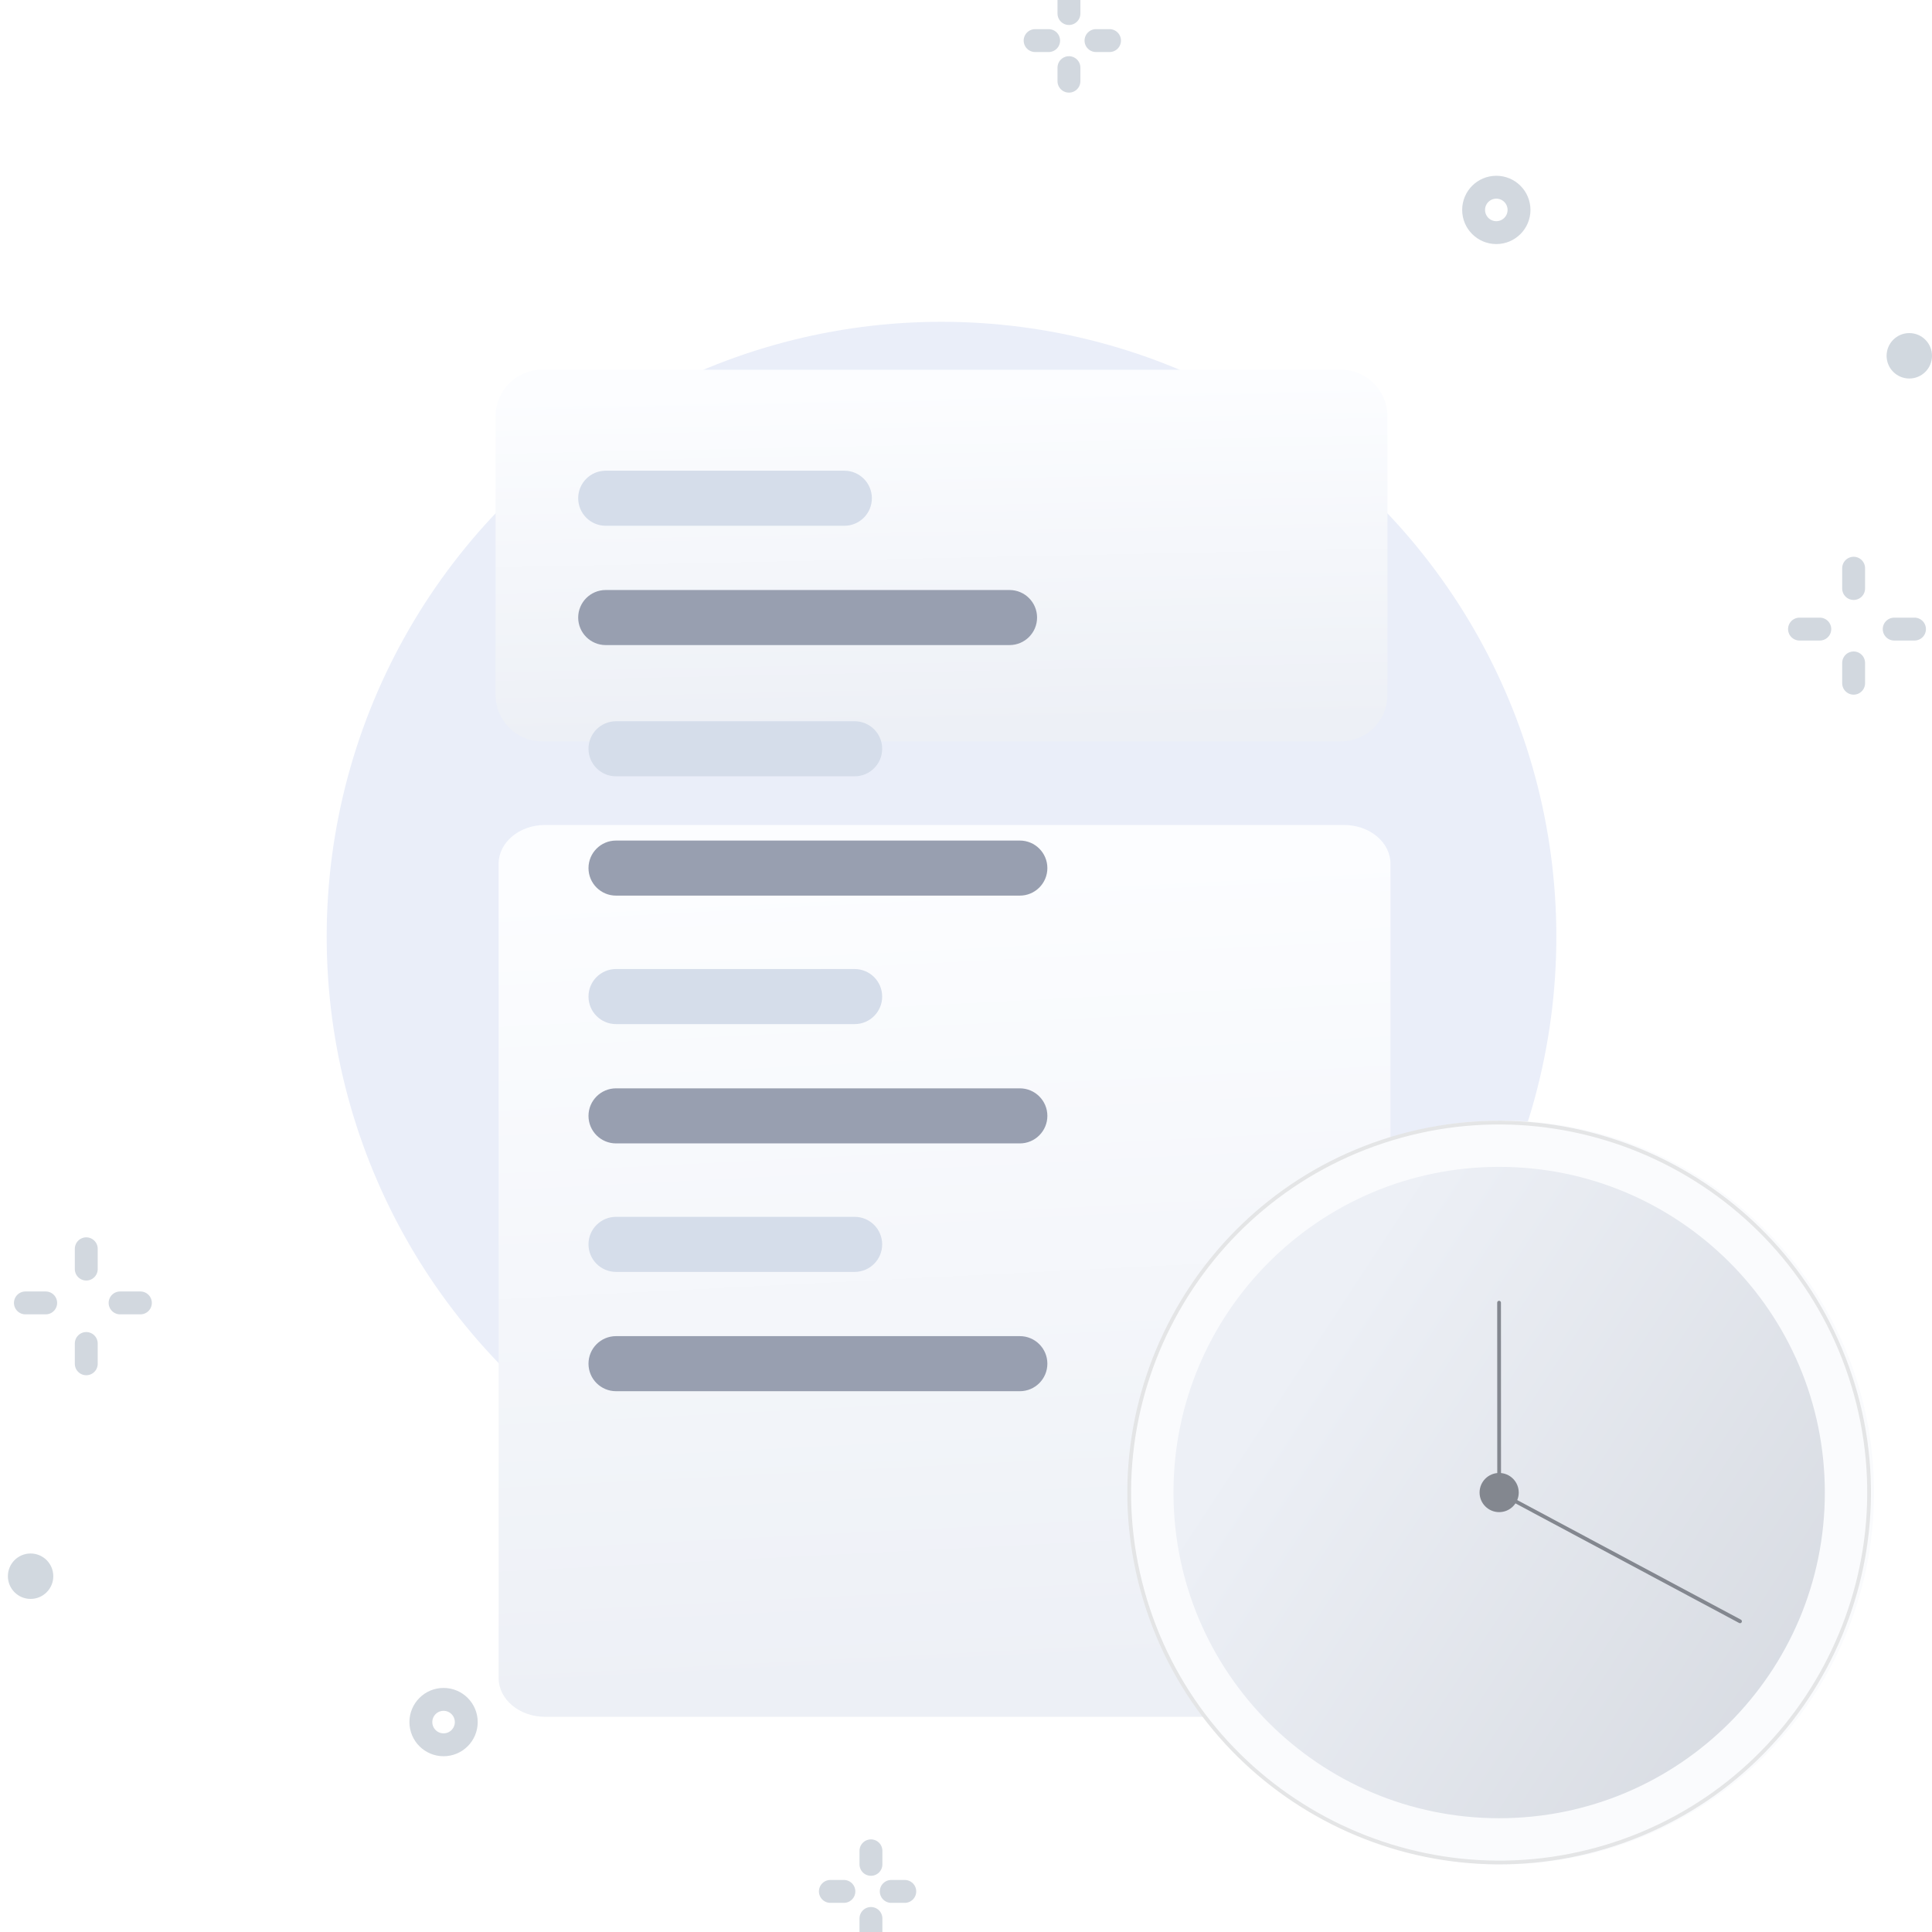 <svg width="200" height="200" viewBox="0 0 200 200" fill="none" xmlns="http://www.w3.org/2000/svg">
<g clip-path="url(#clip0_291_8599)">
<circle cx="97.465" cy="96.959" r="63.647" fill="#EAEEF9"/>
<g filter="url(#filter0_dd_291_8599)">
<path d="M138.818 16H56.112C53.456 16 51.304 18.153 51.304 20.808V49.66C51.304 52.315 53.456 54.468 56.112 54.468H138.818C141.474 54.468 143.627 52.315 143.627 49.66V20.808C143.627 18.153 141.474 16 138.818 16Z" fill="url(#paint0_linear_291_8599)"/>
<path d="M104.507 38.801H62.704C61.13 38.801 59.854 40.077 59.854 41.651C59.854 43.225 61.13 44.501 62.704 44.501H104.507C106.081 44.501 107.357 43.225 107.357 41.651C107.357 40.077 106.081 38.801 104.507 38.801Z" fill="#989FB0"/>
<path d="M87.406 26.45H62.704C61.13 26.45 59.854 27.726 59.854 29.3C59.854 30.875 61.13 32.151 62.704 32.151H87.406C88.98 32.151 90.256 30.875 90.256 29.3C90.256 27.726 88.98 26.45 87.406 26.45Z" fill="#D5DDEA"/>
</g>
<path d="M90.16 200V198.599" stroke="#D2D8DF" stroke-width="2.369" stroke-linecap="round"/>
<path d="M85.959 195.798H87.359" stroke="#D2D8DF" stroke-width="2.369" stroke-linecap="round"/>
<path d="M90.16 191.597V192.997" stroke="#D2D8DF" stroke-width="2.369" stroke-linecap="round"/>
<path d="M93.662 195.798H92.262" stroke="#D2D8DF" stroke-width="2.369" stroke-linecap="round"/>
<path d="M8.93 141.179V139.078" stroke="#D2D8DF" stroke-width="2.369" stroke-linecap="round"/>
<path d="M2.629 134.877H4.73" stroke="#D2D8DF" stroke-width="2.369" stroke-linecap="round"/>
<path d="M8.93 129.274V131.375" stroke="#D2D8DF" stroke-width="2.369" stroke-linecap="round"/>
<path d="M14.533 134.877H12.432" stroke="#D2D8DF" stroke-width="2.369" stroke-linecap="round"/>
<path fill-rule="evenodd" clip-rule="evenodd" d="M5.517 163.168C5.517 161.869 4.465 160.817 3.167 160.817C1.868 160.817 0.817 161.869 0.817 163.168C0.817 164.466 1.868 165.519 3.167 165.519C4.465 165.519 5.517 164.466 5.517 163.168Z" fill="#D1D8DF"/>
<path fill-rule="evenodd" clip-rule="evenodd" d="M48.268 178.269C48.268 176.971 47.216 175.919 45.918 175.919C44.621 175.919 43.568 176.971 43.568 178.269C43.568 179.568 44.621 180.62 45.918 180.62C47.216 180.62 48.268 179.568 48.268 178.269Z" stroke="#D2D8DF" stroke-width="2.369" stroke-linecap="round"/>
<path d="M110.657 0V1.401" stroke="#D2D8DF" stroke-width="2.369" stroke-linecap="round"/>
<path d="M114.858 4.202H113.457" stroke="#D2D8DF" stroke-width="2.369" stroke-linecap="round"/>
<path d="M110.657 8.403V7.003" stroke="#D2D8DF" stroke-width="2.369" stroke-linecap="round"/>
<path d="M107.155 4.202H108.555" stroke="#D2D8DF" stroke-width="2.369" stroke-linecap="round"/>
<path d="M191.887 58.821V60.922" stroke="#D2D8DF" stroke-width="2.369" stroke-linecap="round"/>
<path d="M198.188 65.123H196.087" stroke="#D2D8DF" stroke-width="2.369" stroke-linecap="round"/>
<path d="M191.887 70.726V68.625" stroke="#D2D8DF" stroke-width="2.369" stroke-linecap="round"/>
<path d="M186.284 65.123H188.385" stroke="#D2D8DF" stroke-width="2.369" stroke-linecap="round"/>
<path fill-rule="evenodd" clip-rule="evenodd" d="M195.3 36.832C195.3 38.131 196.352 39.183 197.65 39.183C198.948 39.183 200 38.131 200 36.832C200 35.534 198.948 34.481 197.65 34.481C196.352 34.481 195.3 35.534 195.3 36.832Z" fill="#D1D8DF"/>
<path fill-rule="evenodd" clip-rule="evenodd" d="M152.548 21.73C152.548 23.029 153.601 24.081 154.898 24.081C156.196 24.081 157.248 23.029 157.248 21.73C157.248 20.432 156.196 19.38 154.898 19.38C153.601 19.38 152.548 20.432 152.548 21.73Z" stroke="#D2D8DF" stroke-width="2.369" stroke-linecap="round"/>
<g filter="url(#filter1_dd_291_8599)">
<path d="M139.133 63.123H56.426C53.771 63.123 51.618 64.92 51.618 67.137V151.432C51.618 153.649 53.771 155.446 56.426 155.446H139.133C141.788 155.446 143.941 153.649 143.941 151.432V67.137C143.941 64.92 141.788 63.123 139.133 63.123Z" fill="url(#paint1_linear_291_8599)"/>
</g>
<path d="M88.472 74.663H63.771C62.197 74.663 60.921 75.939 60.921 77.513C60.921 79.087 62.197 80.363 63.771 80.363H88.472C90.046 80.363 91.322 79.087 91.322 77.513C91.322 75.939 90.046 74.663 88.472 74.663Z" fill="#D5DDEA"/>
<path d="M105.573 87.014H63.771C62.197 87.014 60.921 88.29 60.921 89.864C60.921 91.438 62.197 92.714 63.771 92.714H105.573C107.147 92.714 108.423 91.438 108.423 89.864C108.423 88.29 107.147 87.014 105.573 87.014Z" fill="#989FB0"/>
<path d="M88.472 100.314H63.771C62.197 100.314 60.921 101.591 60.921 103.165C60.921 104.739 62.197 106.015 63.771 106.015H88.472C90.046 106.015 91.322 104.739 91.322 103.165C91.322 101.591 90.046 100.314 88.472 100.314Z" fill="#D5DDEA"/>
<path d="M105.573 112.665H63.771C62.197 112.665 60.921 113.941 60.921 115.515C60.921 117.089 62.197 118.365 63.771 118.365H105.573C107.147 118.365 108.423 117.089 108.423 115.515C108.423 113.941 107.147 112.665 105.573 112.665Z" fill="#989FB0"/>
<path d="M88.472 125.967H63.771C62.197 125.967 60.921 127.243 60.921 128.817C60.921 130.391 62.197 131.667 63.771 131.667H88.472C90.046 131.667 91.322 130.391 91.322 128.817C91.322 127.243 90.046 125.967 88.472 125.967Z" fill="#D5DDEA"/>
<path d="M105.573 138.316H63.771C62.197 138.316 60.921 139.592 60.921 141.167C60.921 142.741 62.197 144.017 63.771 144.017H105.573C107.147 144.017 108.423 142.741 108.423 141.167C108.423 139.592 107.147 138.316 105.573 138.316Z" fill="#989FB0"/>
<g filter="url(#filter2_d_291_8599)">
<path d="M155.5 193C176.763 193 194 175.763 194 154.5C194 133.237 176.763 116 155.5 116C134.237 116 117 133.237 117 154.5C117 175.763 134.237 193 155.5 193Z" fill="#FAFBFD"/>
<path d="M166.363 191.339C146.053 197.498 124.52 185.988 118.36 165.679C112.2 145.369 123.712 123.836 144.021 117.677C164.33 111.518 185.865 123.028 192.023 143.337C198.182 163.646 186.672 185.18 166.363 191.339ZM144.134 118.048C124.03 124.145 112.634 145.462 118.732 165.566C124.829 185.67 146.146 197.065 166.25 190.968C186.354 184.87 197.749 163.554 191.652 143.45C185.555 123.346 164.238 111.95 144.134 118.048Z" fill="#E4E5E6"/>
<path d="M155.192 188.222C173.812 188.222 188.907 173.128 188.907 154.508C188.907 135.888 173.812 120.793 155.192 120.793C136.572 120.793 121.477 135.888 121.477 154.508C121.477 173.128 136.572 188.222 155.192 188.222Z" fill="url(#paint2_linear_291_8599)"/>
<path d="M155.192 156.535C156.312 156.535 157.219 155.627 157.219 154.508C157.219 153.388 156.312 152.48 155.192 152.48C154.072 152.48 153.165 153.388 153.165 154.508C153.165 155.627 154.072 156.535 155.192 156.535Z" fill="#83878F"/>
<path d="M180.183 168.025C180.158 168.033 180.133 168.035 180.107 168.033C180.082 168.03 180.057 168.023 180.035 168.01L155.1 154.678C155.069 154.662 155.043 154.637 155.025 154.607C155.007 154.577 154.998 154.543 154.998 154.507L154.989 134.851C154.989 134.799 155.01 134.75 155.046 134.713C155.083 134.677 155.132 134.656 155.183 134.656C155.235 134.656 155.284 134.677 155.321 134.713C155.357 134.75 155.378 134.799 155.378 134.851L155.386 154.391L180.218 167.668C180.252 167.686 180.279 167.714 180.297 167.748C180.316 167.782 180.323 167.82 180.319 167.859C180.316 167.897 180.301 167.933 180.276 167.963C180.252 167.992 180.219 168.014 180.183 168.025Z" fill="#83878F"/>
</g>
</g>
<defs>
<filter id="filter0_dd_291_8599" x="35.392" y="16" width="124.147" height="70.291" filterUnits="userSpaceOnUse" color-interpolation-filters="sRGB">
<feFlood flood-opacity="0" result="BackgroundImageFix"/>
<feColorMatrix in="SourceAlpha" type="matrix" values="0 0 0 0 0 0 0 0 0 0 0 0 0 0 0 0 0 0 127 0" result="hardAlpha"/>
<feMorphology radius="3.182" operator="erode" in="SourceAlpha" result="effect1_dropShadow_291_8599"/>
<feOffset dy="6.365"/>
<feGaussianBlur stdDeviation="3.182"/>
<feColorMatrix type="matrix" values="0 0 0 0 0.063 0 0 0 0 0.094 0 0 0 0 0.157 0 0 0 0.03 0"/>
<feBlend mode="normal" in2="BackgroundImageFix" result="effect1_dropShadow_291_8599"/>
<feColorMatrix in="SourceAlpha" type="matrix" values="0 0 0 0 0 0 0 0 0 0 0 0 0 0 0 0 0 0 127 0" result="hardAlpha"/>
<feMorphology radius="3.182" operator="erode" in="SourceAlpha" result="effect2_dropShadow_291_8599"/>
<feOffset dy="15.912"/>
<feGaussianBlur stdDeviation="9.547"/>
<feColorMatrix type="matrix" values="0 0 0 0 0.063 0 0 0 0 0.094 0 0 0 0 0.157 0 0 0 0.08 0"/>
<feBlend mode="normal" in2="effect1_dropShadow_291_8599" result="effect2_dropShadow_291_8599"/>
<feBlend mode="normal" in="SourceGraphic" in2="effect2_dropShadow_291_8599" result="shape"/>
</filter>
<filter id="filter1_dd_291_8599" x="35.706" y="63.123" width="124.147" height="124.147" filterUnits="userSpaceOnUse" color-interpolation-filters="sRGB">
<feFlood flood-opacity="0" result="BackgroundImageFix"/>
<feColorMatrix in="SourceAlpha" type="matrix" values="0 0 0 0 0 0 0 0 0 0 0 0 0 0 0 0 0 0 127 0" result="hardAlpha"/>
<feMorphology radius="3.182" operator="erode" in="SourceAlpha" result="effect1_dropShadow_291_8599"/>
<feOffset dy="6.365"/>
<feGaussianBlur stdDeviation="3.182"/>
<feColorMatrix type="matrix" values="0 0 0 0 0.063 0 0 0 0 0.094 0 0 0 0 0.157 0 0 0 0.03 0"/>
<feBlend mode="normal" in2="BackgroundImageFix" result="effect1_dropShadow_291_8599"/>
<feColorMatrix in="SourceAlpha" type="matrix" values="0 0 0 0 0 0 0 0 0 0 0 0 0 0 0 0 0 0 127 0" result="hardAlpha"/>
<feMorphology radius="3.182" operator="erode" in="SourceAlpha" result="effect2_dropShadow_291_8599"/>
<feOffset dy="15.912"/>
<feGaussianBlur stdDeviation="9.547"/>
<feColorMatrix type="matrix" values="0 0 0 0 0.063 0 0 0 0 0.094 0 0 0 0 0.157 0 0 0 0.08 0"/>
<feBlend mode="normal" in2="effect1_dropShadow_291_8599" result="effect2_dropShadow_291_8599"/>
<feBlend mode="normal" in="SourceGraphic" in2="effect2_dropShadow_291_8599" result="shape"/>
</filter>
<filter id="filter2_d_291_8599" x="96.984" y="96.285" width="116.73" height="116.429" filterUnits="userSpaceOnUse" color-interpolation-filters="sRGB">
<feFlood flood-opacity="0" result="BackgroundImageFix"/>
<feColorMatrix in="SourceAlpha" type="matrix" values="0 0 0 0 0 0 0 0 0 0 0 0 0 0 0 0 0 0 127 0" result="hardAlpha"/>
<feMorphology radius="3.584" operator="dilate" in="SourceAlpha" result="effect1_dropShadow_291_8599"/>
<feOffset/>
<feGaussianBlur stdDeviation="8.065"/>
<feComposite in2="hardAlpha" operator="out"/>
<feColorMatrix type="matrix" values="0 0 0 0 0 0 0 0 0 0 0 0 0 0 0 0 0 0 0.04 0"/>
<feBlend mode="normal" in2="BackgroundImageFix" result="effect1_dropShadow_291_8599"/>
<feBlend mode="normal" in="SourceGraphic" in2="effect1_dropShadow_291_8599" result="shape"/>
</filter>
<linearGradient id="paint0_linear_291_8599" x1="54.519" y1="54.013" x2="53.775" y2="18.785" gradientUnits="userSpaceOnUse">
<stop stop-color="#EDF0F6"/>
<stop offset="1" stop-color="#FCFDFF"/>
</linearGradient>
<linearGradient id="paint1_linear_291_8599" x1="54.833" y1="154.353" x2="50.556" y2="69.987" gradientUnits="userSpaceOnUse">
<stop stop-color="#EDF0F6"/>
<stop offset="1" stop-color="#FCFDFF"/>
</linearGradient>
<linearGradient id="paint2_linear_291_8599" x1="133.5" y1="140.5" x2="206.751" y2="188.462" gradientUnits="userSpaceOnUse">
<stop stop-color="#EDF0F6"/>
<stop offset="1" stop-color="#D0D4DB"/>
</linearGradient>
<clipPath id="clip0_291_8599">
<rect width="200" height="200" fill="white"/>
</clipPath>
</defs>
</svg>
